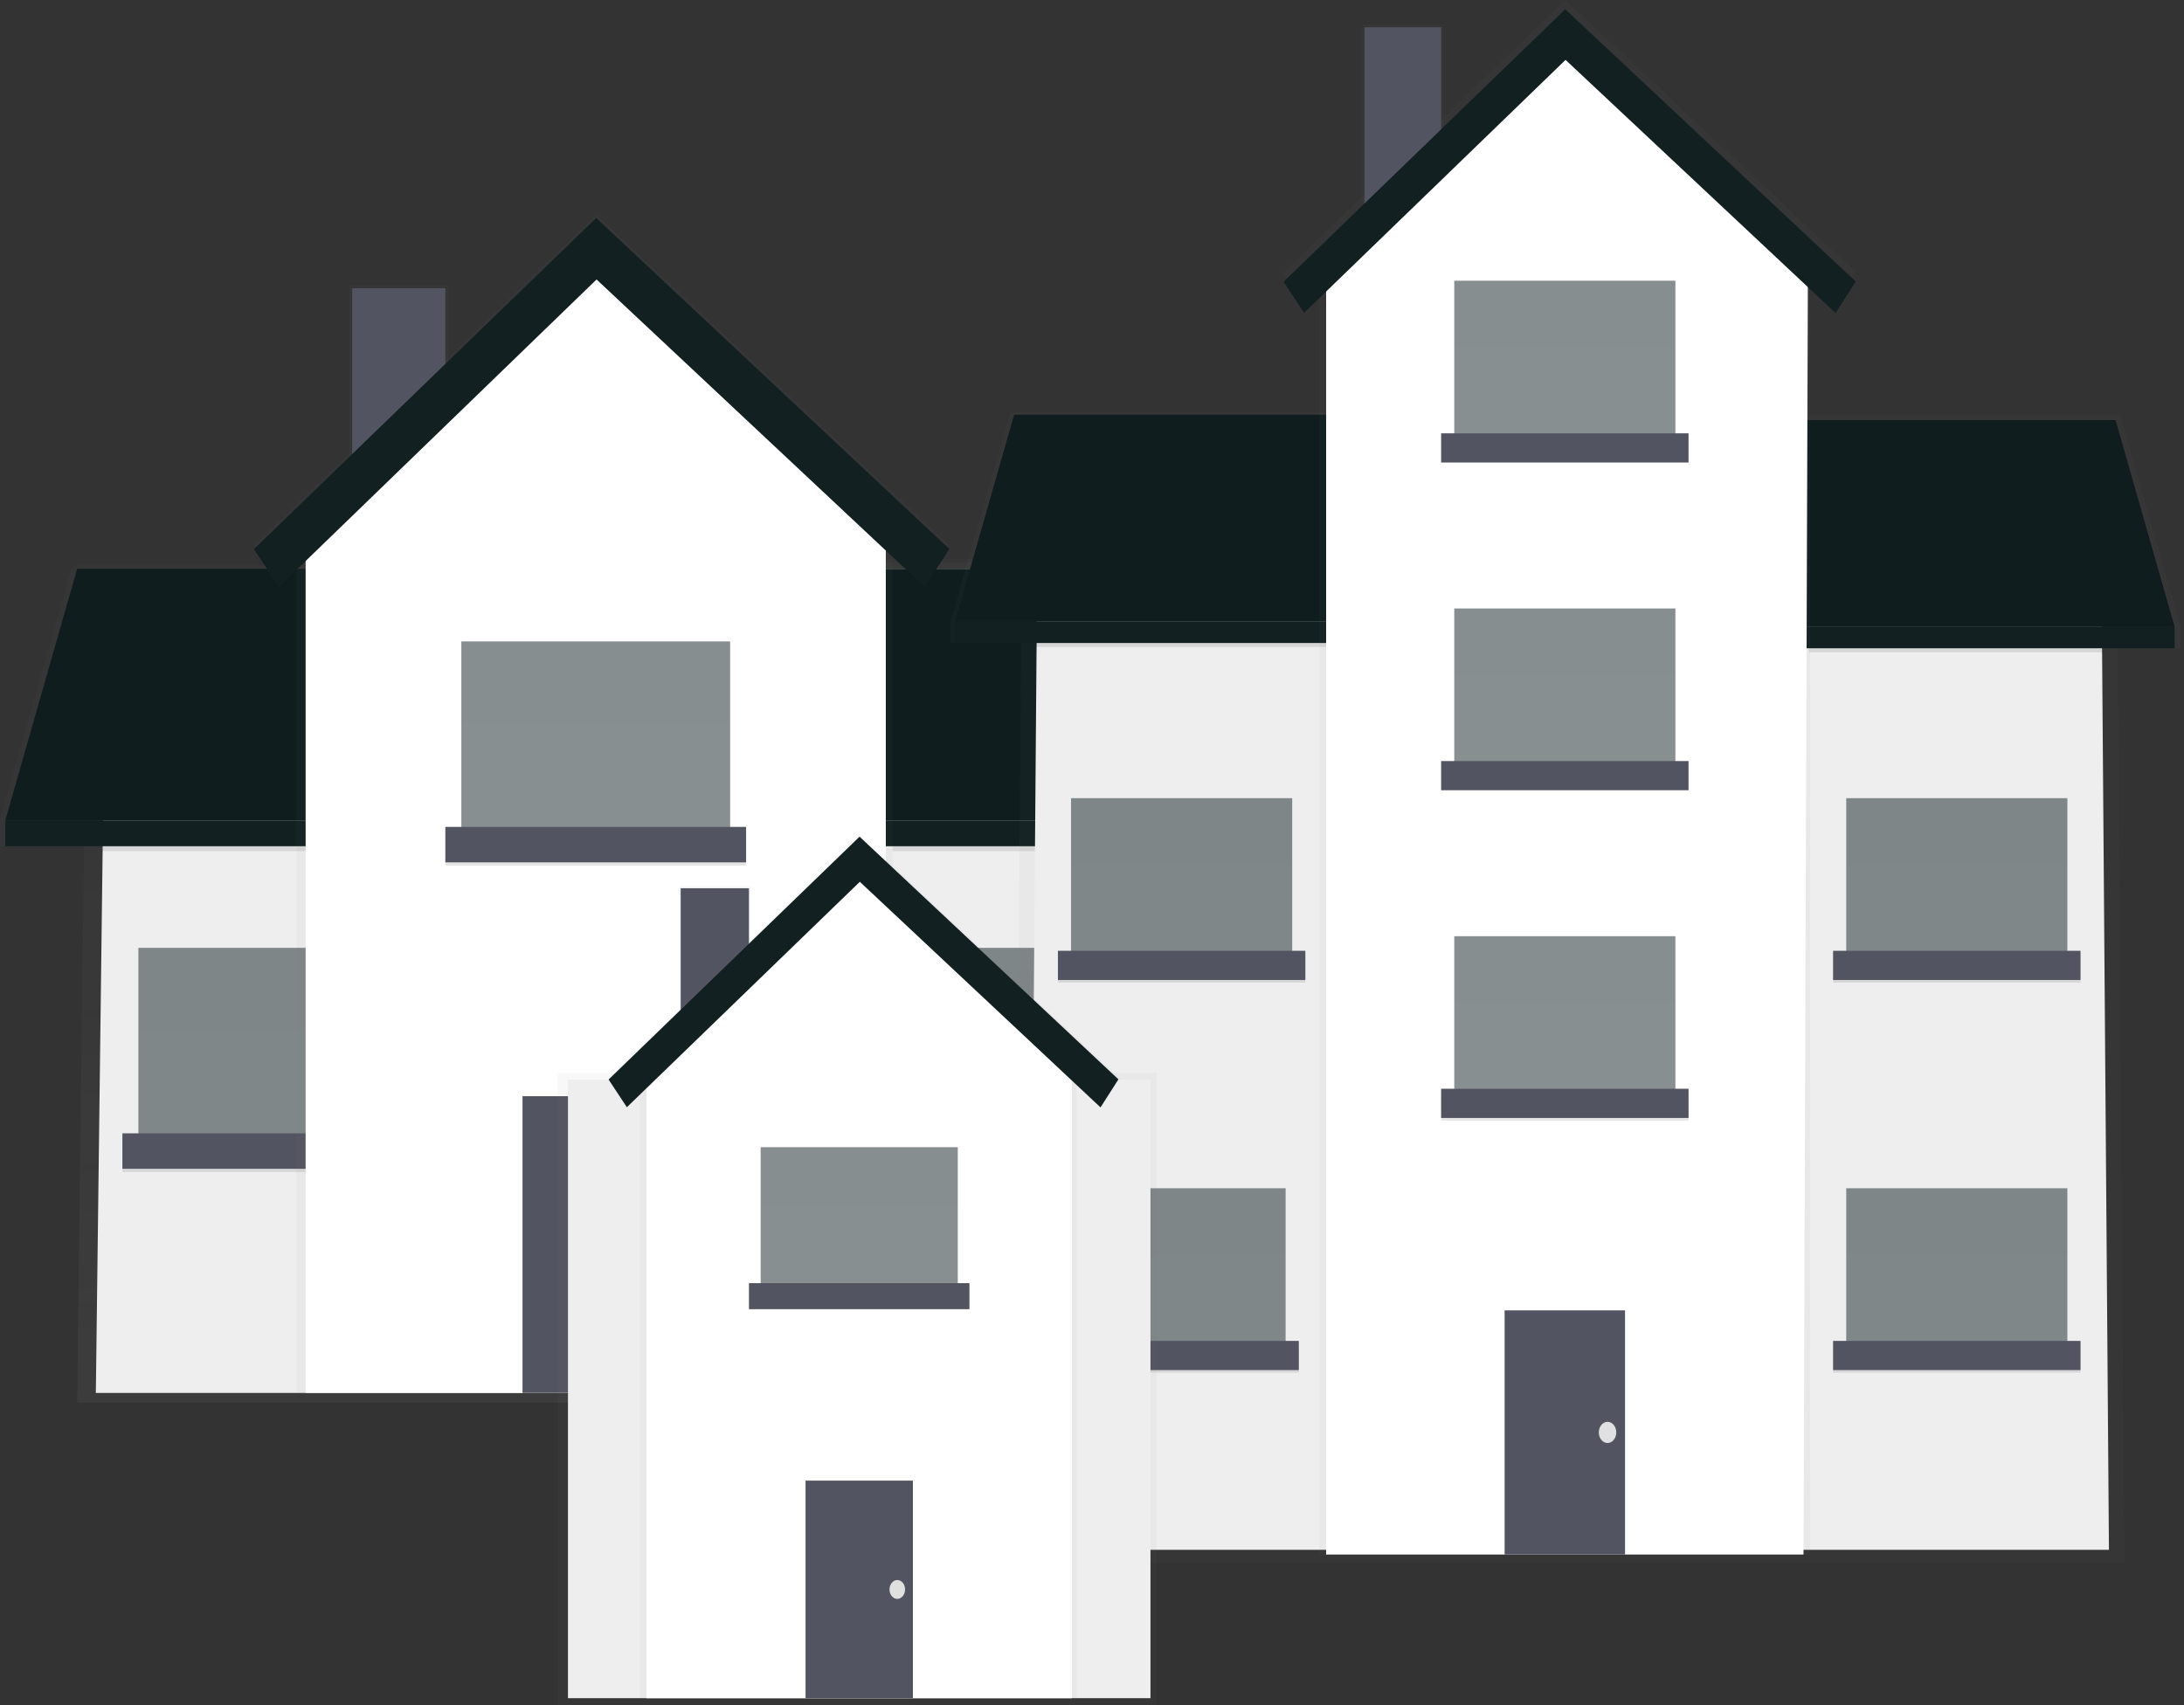 <svg width="420" height="328" viewBox="0 0 420 328" fill="none" xmlns="http://www.w3.org/2000/svg">
<rect x="0" y="0" width="420" height="328" fill="#333333" stroke="none"/>
<g opacity="0.7">
<path opacity="0.7" d="M274.336 269.772H14.839L16.636 122.443L90.85 107.553H195.772L272.54 118.099L274.336 269.772Z" fill="url(#paint0_linear)"/>
</g>
<path d="M270.743 267.915H18.432L20.229 124.301L91.087 109.41H197.049L268.947 119.956L270.743 267.915Z" fill="#EEEEEE"/>
<g opacity="0.7">
<path opacity="0.7" d="M86.156 54.821H67.222V100.113H86.156V54.821Z" fill="url(#paint1_linear)"/>
</g>
<g opacity="0.7">
<path opacity="0.7" d="M96.213 157.744V108.791H13.967L0 157.744V162.761H96.732V157.744H96.213Z" fill="url(#paint2_linear)"/>
</g>
<path d="M96.222 157.797H1.022L14.839 109.41H96.222V157.797Z" fill="#122022"/>
<path opacity="0.1" d="M96.222 157.797H1.022L14.839 109.41H96.222V157.797Z" fill="black"/>
<path d="M96.733 157.797H1.022V162.761H96.733V157.797Z" fill="#122022"/>
<g opacity="0.7">
<path opacity="0.7" d="M244.377 108.172H161.911V157.68H161.391V162.761H258.388V157.68L244.377 108.172Z" fill="url(#paint3_linear)"/>
</g>
<path d="M161.902 157.797H257.102L243.285 109.41H161.902V157.797Z" fill="#122022"/>
<path opacity="0.1" d="M161.902 157.797H257.102L243.285 109.41H161.902V157.797Z" fill="black"/>
<path d="M161.391 162.761H257.102V157.797H161.391V162.761Z" fill="#122022"/>
<path opacity="0.5" d="M78.309 182.306H26.614V221.385H78.309V182.306Z" fill="#122022"/>
<path opacity="0.1" d="M81.374 218.599H23.54V225.42H81.374V218.599Z" fill="black"/>
<path d="M81.374 217.98H23.54V224.801H81.374V217.98Z" fill="#535461"/>
<g opacity="0.1">
<path opacity="0.1" d="M78.309 182.306H26.614V197.816H78.309V182.306Z" fill="black"/>
</g>
<path opacity="0.5" d="M232.03 182.306H180.334V221.385H232.03V182.306Z" fill="#122022"/>
<path opacity="0.1" d="M235.094 218.599H177.261V225.42H235.094V218.599Z" fill="black"/>
<path d="M235.094 217.98H177.261V224.801H235.094V217.98Z" fill="#535461"/>
<g opacity="0.1">
<path opacity="0.1" d="M232.03 182.306H180.334V197.816H232.03V182.306Z" fill="black"/>
</g>
<g opacity="0.7">
<path opacity="0.7" d="M177.86 112.313L114.725 53.134L53.624 112.271L48.833 105.001L114.654 41.307L182.554 104.959L177.86 112.313Z" fill="url(#paint4_linear)"/>
</g>
<path opacity="0.1" d="M87.776 162.761H19.701V163.689H87.776V162.761Z" fill="black"/>
<path opacity="0.1" d="M240.475 162.761H171.633V163.689H240.475V162.761Z" fill="black"/>
<path d="M85.645 55.44H67.732V100.102H85.645V55.44Z" fill="#535461"/>
<g opacity="0.7">
<path opacity="0.7" d="M171.633 267.915H56.988V97.935L114.804 96.387L171.633 97.935V267.915Z" fill="url(#paint5_linear)"/>
</g>
<path d="M170.348 267.915H58.776V97.935L114.566 49.857L170.348 97.935V267.915Z" fill="white"/>
<path d="M128.631 210.838H100.484V267.915H128.631V210.838Z" fill="#535461"/>
<path opacity="0.1" d="M143.479 159.665H85.645V166.486H143.479V159.665Z" fill="black"/>
<path opacity="0.5" d="M140.414 123.372H88.719V162.451H140.414V123.372Z" fill="#122022"/>
<path d="M143.479 159.046H85.645V165.867H143.479V159.046Z" fill="#535461"/>
<g opacity="0.1">
<path opacity="0.1" d="M140.414 123.372H88.719V138.882H140.414V123.372Z" fill="black"/>
</g>
<path d="M177.86 112.933L114.725 53.754L53.624 112.89L48.833 105.621L114.654 41.926L182.554 105.578L177.86 112.933Z" fill="#122022"/>
<path d="M124.544 241.858C125.673 241.858 126.587 240.75 126.587 239.382C126.587 238.014 125.673 236.905 124.544 236.905C123.416 236.905 122.501 238.014 122.501 239.382C122.501 240.75 123.416 241.858 124.544 241.858Z" fill="#E0E0E0"/>
<g opacity="0.7">
<path opacity="0.7" d="M408.517 300.517H195.025L196.496 107.449L257.553 87.936H343.885L407.046 101.759L408.517 300.517Z" fill="url(#paint6_linear)"/>
</g>
<path d="M405.566 298.084H197.976L199.455 109.883L257.755 90.38H344.933L404.087 104.193L405.566 298.084Z" fill="#EEEEEE"/>
<g opacity="0.7">
<path opacity="0.7" d="M277.553 4.739H261.974V42.004H277.553V4.739Z" fill="url(#paint7_linear)"/>
</g>
<g opacity="0.7">
<path opacity="0.7" d="M261.974 119.532V79.258H194.303L182.811 119.532V123.663H262.396V119.532H261.974Z" fill="url(#paint8_linear)"/>
</g>
<path d="M261.974 119.586H183.656L195.025 79.77H261.974V119.586Z" fill="#122022"/>
<path opacity="0.1" d="M261.974 119.586H183.656L195.025 79.77H261.974V119.586Z" fill="black"/>
<path d="M262.405 119.586H183.656V123.674H262.405V119.586Z" fill="#122022"/>
<g opacity="0.7">
<path opacity="0.7" d="M407.733 79.77H339.886V120.504H339.455V124.688H419.252V120.504L407.733 79.77Z" fill="url(#paint9_linear)"/>
</g>
<path d="M339.877 120.6H418.204L406.835 80.795H339.877V120.6Z" fill="#122022"/>
<path opacity="0.1" d="M339.877 120.6H418.204L406.835 80.795H339.877V120.6Z" fill="black"/>
<path d="M339.455 124.688L418.204 124.688V120.6L339.455 120.6V124.688Z" fill="#122022"/>
<path opacity="0.5" d="M247.231 228.55H204.704V260.702H247.231V228.55Z" fill="#122022"/>
<path opacity="0.1" d="M249.768 258.407H202.185V264.021H249.768V258.407Z" fill="black"/>
<path d="M249.768 257.905H202.185V263.52H249.768V257.905Z" fill="#535461"/>
<g opacity="0.1">
<path opacity="0.1" d="M247.231 228.55H204.704V241.306H247.231V228.55Z" fill="black"/>
</g>
<path opacity="0.5" d="M397.57 228.55H355.043V260.702H397.57V228.55Z" fill="#122022"/>
<path opacity="0.1" d="M400.097 258.407H352.515V264.021H400.097V258.407Z" fill="black"/>
<path d="M400.097 257.905H352.515V263.52H400.097V257.905Z" fill="#535461"/>
<g opacity="0.1">
<path opacity="0.1" d="M397.57 228.55H355.043V241.306H397.57V228.55Z" fill="black"/>
</g>
<path opacity="0.5" d="M397.57 153.52H355.043V185.671H397.57V153.52Z" fill="#122022"/>
<path opacity="0.1" d="M400.097 183.387H352.515V189.001H400.097V183.387Z" fill="black"/>
<path d="M400.097 182.874H352.515V188.489H400.097V182.874Z" fill="#535461"/>
<g opacity="0.1">
<path opacity="0.1" d="M397.57 153.52H355.043V166.276H397.57V153.52Z" fill="black"/>
</g>
<path opacity="0.5" d="M248.5 153.52H205.972V185.671H248.5V153.52Z" fill="#122022"/>
<path opacity="0.1" d="M251.027 183.387H203.445V189.001H251.027V183.387Z" fill="black"/>
<path d="M251.027 182.874H203.445V188.489H251.027V182.874Z" fill="#535461"/>
<g opacity="0.1">
<path opacity="0.1" d="M248.5 153.52H205.972V166.276H248.5V153.52Z" fill="black"/>
</g>
<g opacity="0.7">
<path opacity="0.7" d="M352.999 58.421L301.067 9.735L250.789 58.389L246.844 52.411L301.005 0L356.866 52.369L352.999 58.421Z" fill="url(#paint10_linear)"/>
</g>
<path opacity="0.1" d="M255.025 123.663H199.024V124.432H255.025V123.663Z" fill="black"/>
<path opacity="0.1" d="M404.518 124.688H347.883V125.457H404.518V124.688Z" fill="black"/>
<path d="M277.139 5.252H262.396V42.004H277.139V5.252Z" fill="#535461"/>
<g opacity="0.7">
<path opacity="0.7" d="M348.094 298.991H253.766V51.91L301.34 49.657L348.094 51.91V298.991Z" fill="url(#paint11_linear)"/>
</g>
<path d="M346.826 298.991H255.025V50.928L300.926 9.084L347.671 52.465L346.826 298.991Z" fill="white"/>
<path d="M312.506 252.034H289.345V298.991H312.506V252.034Z" fill="#535461"/>
<path opacity="0.1" d="M324.721 209.923H277.139V215.538H324.721V209.923Z" fill="black"/>
<path opacity="0.5" d="M322.194 180.067H279.666V212.218H322.194V180.067Z" fill="#122022"/>
<path d="M324.721 209.411H277.139V215.026H324.721V209.411Z" fill="#535461"/>
<g opacity="0.1">
<path opacity="0.1" d="M322.194 180.067H279.666V192.823H322.194V180.067Z" fill="black"/>
</g>
<path opacity="0.5" d="M322.194 117.034H279.666V149.186H322.194V117.034Z" fill="#122022"/>
<path d="M324.721 146.379H277.139V151.993H324.721V146.379Z" fill="#535461"/>
<g opacity="0.1">
<path opacity="0.1" d="M322.194 117.034H279.666V129.79H322.194V117.034Z" fill="black"/>
</g>
<path opacity="0.5" d="M322.194 53.991H279.666V86.143H322.194V53.991Z" fill="#122022"/>
<path d="M324.721 83.346H277.139V88.961H324.721V83.346Z" fill="#535461"/>
<g opacity="0.1">
<path opacity="0.1" d="M322.194 53.991H279.666V66.747H322.194V53.991Z" fill="black"/>
</g>
<path d="M352.999 60.215L301.067 11.518L250.789 60.172L246.844 54.194L301.005 1.783L356.866 54.151L352.999 60.215Z" fill="#122022"/>
<path d="M309.142 277.546C310.071 277.546 310.824 276.633 310.824 275.507C310.824 274.381 310.071 273.468 309.142 273.468C308.213 273.468 307.46 274.381 307.46 275.507C307.46 276.633 308.213 277.546 309.142 277.546Z" fill="#E0E0E0"/>
<g opacity="0.7">
<path opacity="0.7" d="M222.461 206.322H107.252V328H222.461V206.322Z" fill="url(#paint12_linear)"/>
</g>
<path d="M221.245 207.678H109.225V326.623H221.245V207.678Z" fill="#EEEEEE"/>
<g opacity="0.7">
<path opacity="0.7" d="M144.407 170.381H130.519V203.589H144.407V170.381Z" fill="url(#paint13_linear)"/>
</g>
<path d="M144.029 170.84H130.898V203.589H144.029V170.84Z" fill="#535461"/>
<g opacity="0.7">
<path opacity="0.7" d="M207.076 326.634H123.016V201.999L165.411 200.857L207.076 201.999V326.634Z" fill="url(#paint14_linear)"/>
</g>
<path d="M206.142 326.634H124.328V201.999L165.235 166.741L206.142 201.999V326.634Z" fill="white"/>
<path d="M175.556 284.779H154.914V326.623H175.556V284.779Z" fill="#535461"/>
<path opacity="0.5" d="M184.187 220.647H146.283V249.308H184.187V220.647Z" fill="#122022"/>
<path d="M186.433 246.8H144.029V251.806H186.433V246.8Z" fill="#535461"/>
<g opacity="0.1">
<path opacity="0.1" d="M184.187 220.647H146.283V232.015H184.187V220.647Z" fill="black"/>
</g>
<g opacity="0.7">
<path opacity="0.7" d="M211.637 212.545L165.35 169.154L120.55 212.513L117.036 207.176L165.297 160.475L215.081 207.144L211.637 212.545Z" fill="url(#paint15_linear)"/>
</g>
<path d="M211.637 212.994L165.35 169.602L120.55 212.962L117.036 207.635L165.297 160.924L215.081 207.603L211.637 212.994Z" fill="#122022"/>
<path d="M172.553 307.526C173.38 307.526 174.051 306.714 174.051 305.712C174.051 304.71 173.38 303.897 172.553 303.897C171.727 303.897 171.056 304.71 171.056 305.712C171.056 306.714 171.727 307.526 172.553 307.526Z" fill="#E0E0E0"/>
<defs>
<linearGradient id="paint0_linear" x1="144.588" y1="269.772" x2="144.588" y2="107.553" gradientUnits="userSpaceOnUse">
<stop stop-color="#808080" stop-opacity="0.25"/>
<stop offset="0.54" stop-color="#808080" stop-opacity="0.12"/>
<stop offset="1" stop-color="#808080" stop-opacity="0.1"/>
</linearGradient>
<linearGradient id="paint1_linear" x1="6225.6" y1="5591.72" x2="6225.6" y2="3670.45" gradientUnits="userSpaceOnUse">
<stop stop-color="#808080" stop-opacity="0.25"/>
<stop offset="0.54" stop-color="#808080" stop-opacity="0.12"/>
<stop offset="1" stop-color="#808080" stop-opacity="0.1"/>
</linearGradient>
<linearGradient id="paint2_linear" x1="25165.9" y1="9874.65" x2="25165.9" y2="7145.93" gradientUnits="userSpaceOnUse">
<stop stop-color="#808080" stop-opacity="0.25"/>
<stop offset="0.54" stop-color="#808080" stop-opacity="0.12"/>
<stop offset="1" stop-color="#808080" stop-opacity="0.1"/>
</linearGradient>
<linearGradient id="paint3_linear" x1="46380.3" y1="9986.06" x2="46380.3" y2="7194.38" gradientUnits="userSpaceOnUse">
<stop stop-color="#808080" stop-opacity="0.25"/>
<stop offset="0.54" stop-color="#808080" stop-opacity="0.12"/>
<stop offset="1" stop-color="#808080" stop-opacity="0.1"/>
</linearGradient>
<linearGradient id="paint4_linear" x1="49463.9" y1="9534.14" x2="49463.9" y2="4810.8" gradientUnits="userSpaceOnUse">
<stop stop-color="#808080" stop-opacity="0.25"/>
<stop offset="0.54" stop-color="#808080" stop-opacity="0.12"/>
<stop offset="1" stop-color="#808080" stop-opacity="0.1"/>
</linearGradient>
<linearGradient id="paint5_linear" x1="42243" y1="48031.4" x2="42243" y2="20468.7" gradientUnits="userSpaceOnUse">
<stop stop-color="#808080" stop-opacity="0.25"/>
<stop offset="0.54" stop-color="#808080" stop-opacity="0.12"/>
<stop offset="1" stop-color="#808080" stop-opacity="0.1"/>
</linearGradient>
<linearGradient id="paint6_linear" x1="157167" y1="59935.9" x2="157167" y2="17600.4" gradientUnits="userSpaceOnUse">
<stop stop-color="#808080" stop-opacity="0.25"/>
<stop offset="0.54" stop-color="#808080" stop-opacity="0.12"/>
<stop offset="1" stop-color="#808080" stop-opacity="0.1"/>
</linearGradient>
<linearGradient id="paint7_linear" x1="11150.4" y1="1471.1" x2="11150.4" y2="170.194" gradientUnits="userSpaceOnUse">
<stop stop-color="#808080" stop-opacity="0.25"/>
<stop offset="0.54" stop-color="#808080" stop-opacity="0.12"/>
<stop offset="1" stop-color="#808080" stop-opacity="0.1"/>
</linearGradient>
<linearGradient id="paint8_linear" x1="51545.1" y1="5223.65" x2="51545.1" y2="3376.38" gradientUnits="userSpaceOnUse">
<stop stop-color="#808080" stop-opacity="0.25"/>
<stop offset="0.54" stop-color="#808080" stop-opacity="0.12"/>
<stop offset="1" stop-color="#808080" stop-opacity="0.1"/>
</linearGradient>
<linearGradient id="paint9_linear" x1="66041.3" y1="5326.64" x2="66041.3" y2="3436.49" gradientUnits="userSpaceOnUse">
<stop stop-color="#808080" stop-opacity="0.25"/>
<stop offset="0.54" stop-color="#808080" stop-opacity="0.12"/>
<stop offset="1" stop-color="#808080" stop-opacity="0.1"/>
</linearGradient>
<linearGradient id="paint10_linear" x1="81152.4" y1="3197.39" x2="81152.4" y2="0" gradientUnits="userSpaceOnUse">
<stop stop-color="#808080" stop-opacity="0.25"/>
<stop offset="0.54" stop-color="#808080" stop-opacity="0.12"/>
<stop offset="1" stop-color="#808080" stop-opacity="0.1"/>
</linearGradient>
<linearGradient id="paint11_linear" x1="69519" y1="69887.9" x2="69519" y2="11648.6" gradientUnits="userSpaceOnUse">
<stop stop-color="#808080" stop-opacity="0.25"/>
<stop offset="0.54" stop-color="#808080" stop-opacity="0.12"/>
<stop offset="1" stop-color="#808080" stop-opacity="0.1"/>
</linearGradient>
<linearGradient id="paint12_linear" x1="7643.06" y1="34574.2" x2="7643.06" y2="20704.2" gradientUnits="userSpaceOnUse">
<stop stop-color="#808080" stop-opacity="0.25"/>
<stop offset="0.54" stop-color="#808080" stop-opacity="0.12"/>
<stop offset="1" stop-color="#808080" stop-opacity="0.1"/>
</linearGradient>
<linearGradient id="paint13_linear" x1="606.881" y1="5679.61" x2="606.881" y2="4646.51" gradientUnits="userSpaceOnUse">
<stop stop-color="#808080" stop-opacity="0.25"/>
<stop offset="0.54" stop-color="#808080" stop-opacity="0.12"/>
<stop offset="1" stop-color="#808080" stop-opacity="0.1"/>
</linearGradient>
<linearGradient id="paint14_linear" x1="5639.01" y1="35565.5" x2="5639.01" y2="20745.2" gradientUnits="userSpaceOnUse">
<stop stop-color="#808080" stop-opacity="0.25"/>
<stop offset="0.54" stop-color="#808080" stop-opacity="0.12"/>
<stop offset="1" stop-color="#808080" stop-opacity="0.1"/>
</linearGradient>
<linearGradient id="paint15_linear" x1="6664.46" y1="9235.73" x2="6664.46" y2="6695.76" gradientUnits="userSpaceOnUse">
<stop stop-color="#808080" stop-opacity="0.25"/>
<stop offset="0.54" stop-color="#808080" stop-opacity="0.12"/>
<stop offset="1" stop-color="#808080" stop-opacity="0.1"/>
</linearGradient>
</defs>
</svg>
